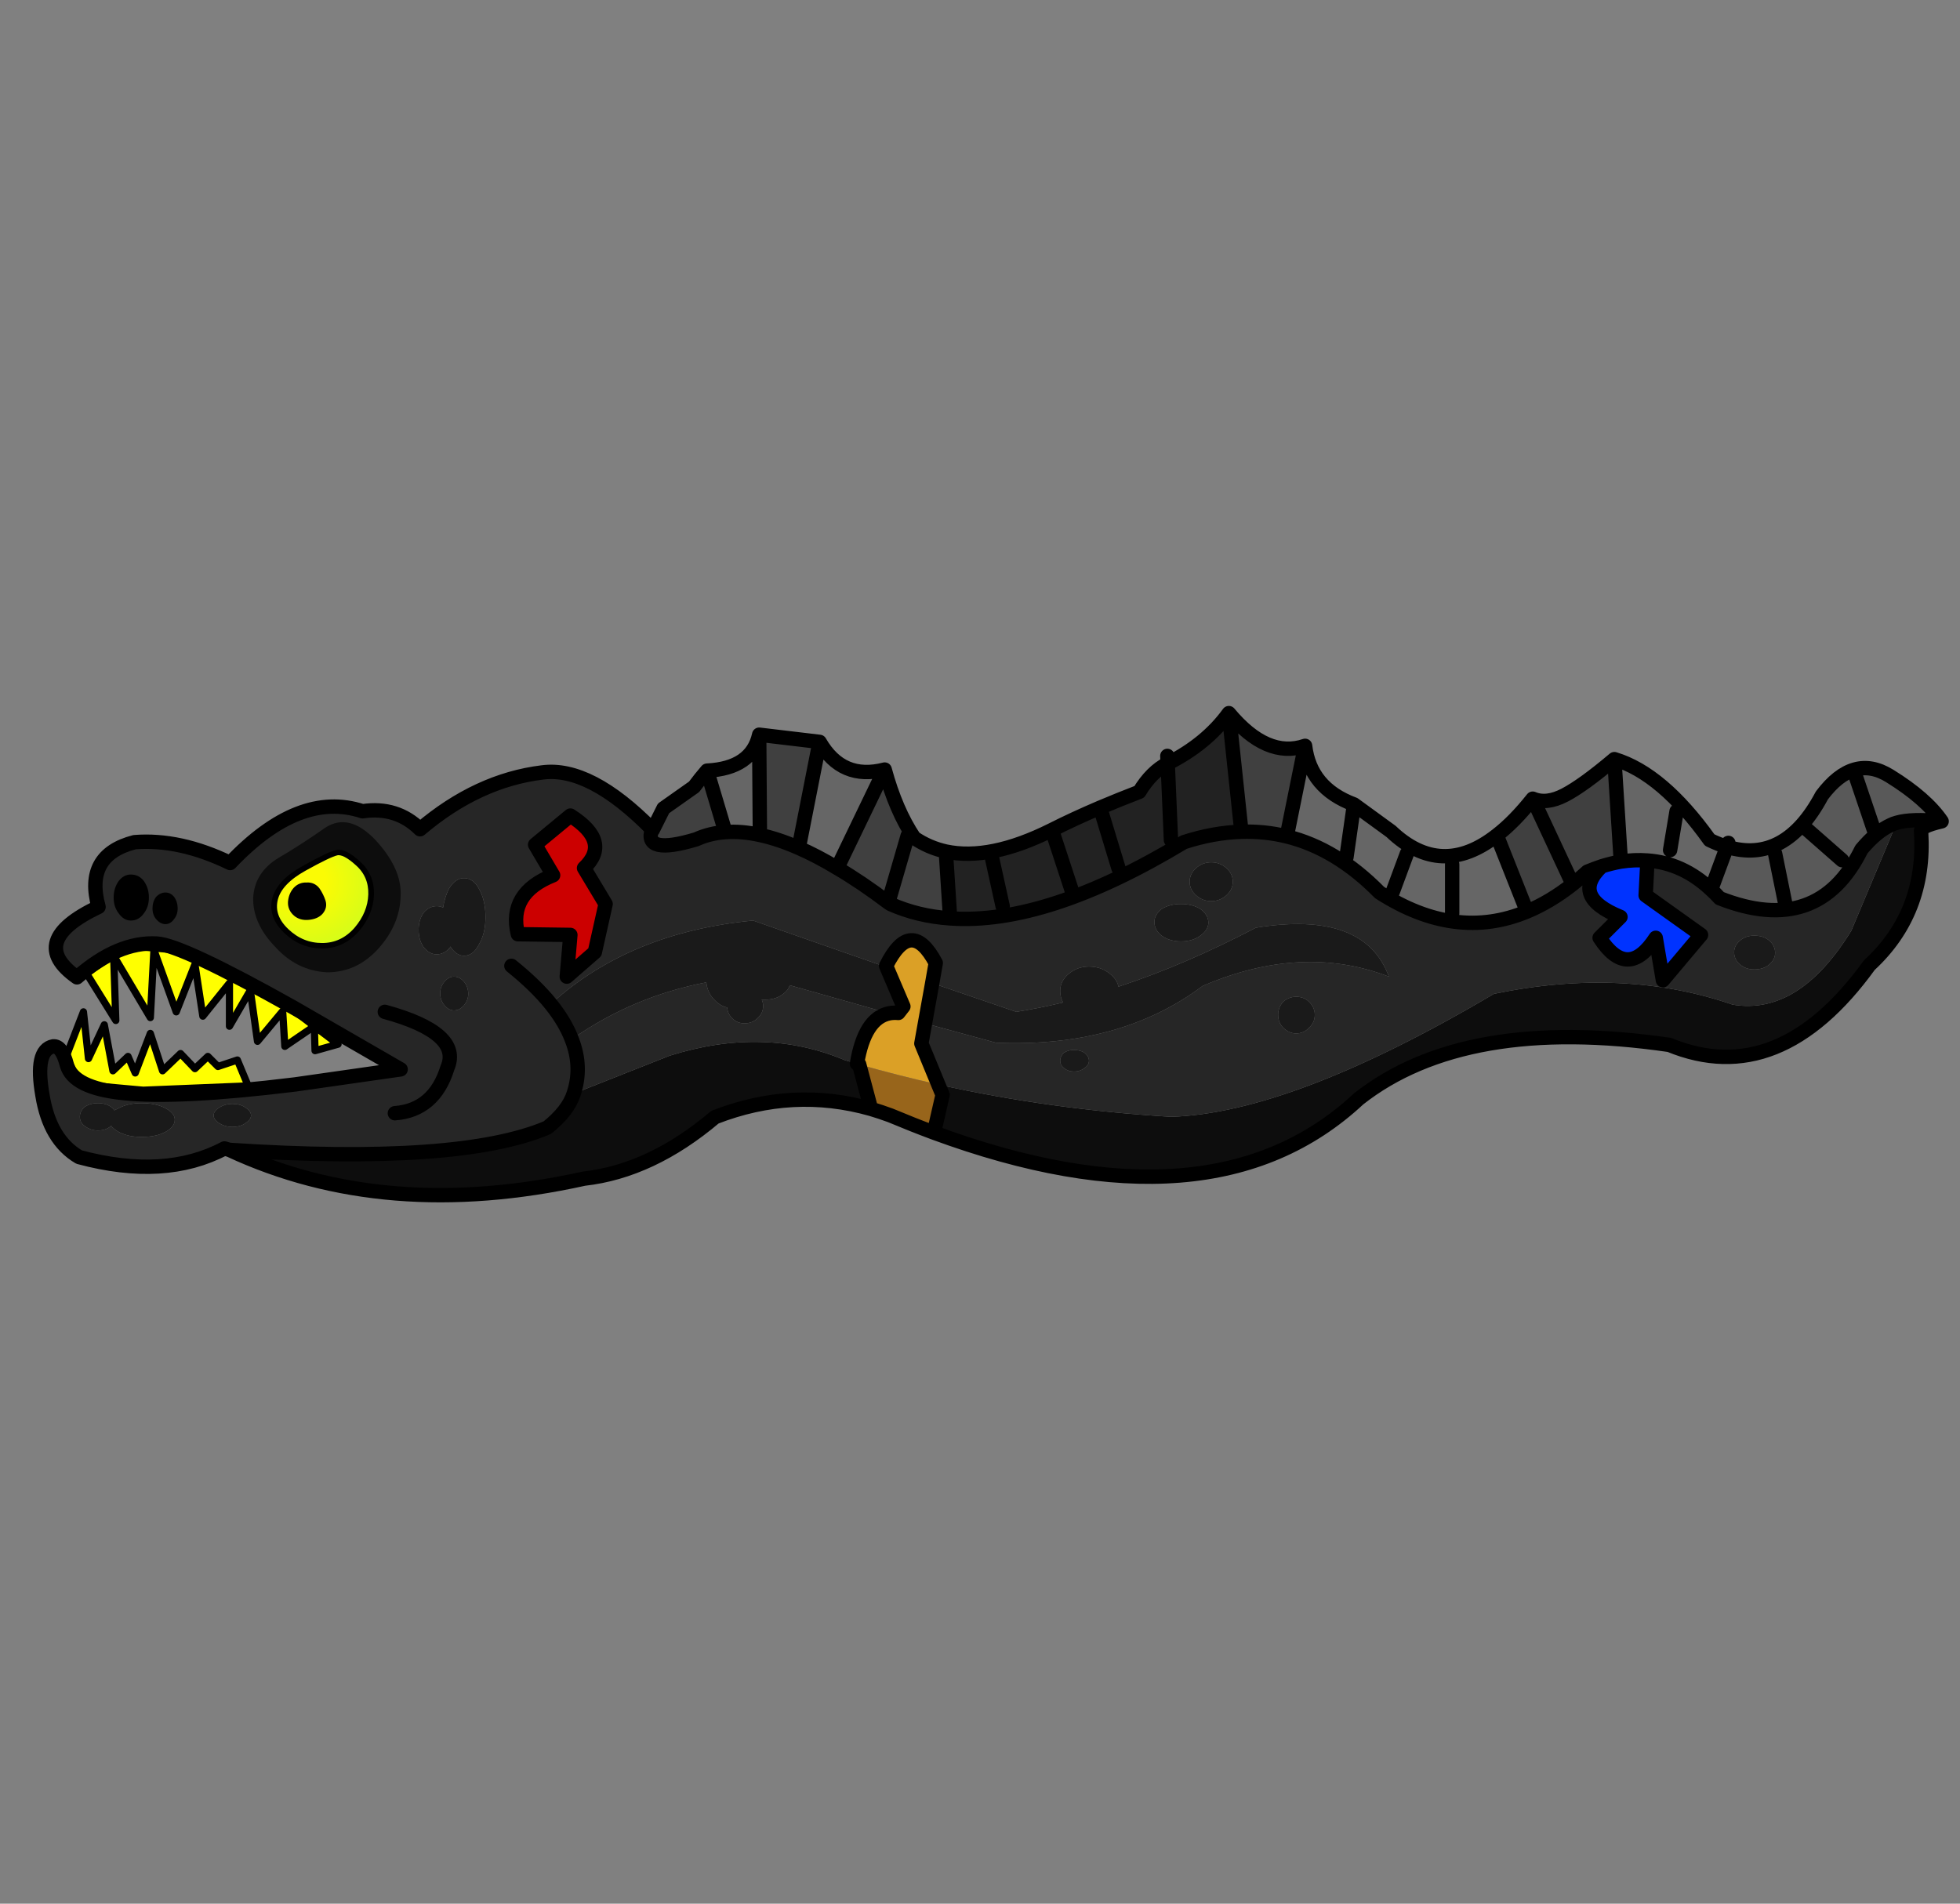 
<svg xmlns="http://www.w3.org/2000/svg" version="1.1" xmlns:xlink="http://www.w3.org/1999/xlink" preserveAspectRatio="none" x="0px" y="0px" width="560px" height="544px" viewBox="0 0 560 544">
<rect x="0" y="0" width="560" height="544" fill="#808080" stroke="none"/>
<defs>
<radialGradient id="Gradient_1" gradientUnits="userSpaceOnUse" cx="0" cy="0" r="13.85" fx="0" fy="0" gradientTransform="matrix( 1, 0, 0, 1, 8.2,9.05) " spreadMethod="pad">
<stop  offset="29.02%" stop-color="#FBFB04"/>

<stop  offset="100%" stop-color="#D0FD1C"/>
</radialGradient>

<g id="Duplicate_Items_Folder_body_no_fins_0_Layer4_0_FILL">
<path fill="#FFFF00" stroke="none" d="
M -21.05 16.25
L -21 17.95 -19.4 17.5 -21.05 16.25
M -36.9 12.55
L -34.85 15.85 -35 11.35 -32.45 15.65 -32.2 10.95 -30.65 15.25 -29.35 11.95 -28.8 15.55 -26.95 13.25 -26.95 16.25 -25.5 13.75 -25 17.3 -23.25 15.2 -23.1 17.65 -21.05 16.25 -23.6 14.3 -29.5 11.05 -34 10.65 -36.9 12.55
M -35.65 16.15
L -36.75 18.5 -37.1 15.25 -38.3 18.35 -37.35 20.3 -32.95 20.7 -25.65 20.4 -26.4 18.6 -27.75 19.05 -28.45 18.35 -29.35 19.2 -30.35 18.15 -31.6 19.35 -32.45 16.75 -33.5 19.5 -34 18.35 -35.05 19.35 -35.65 16.15 Z"/>
</g>

<g id="Duplicate_Items_Folder_body_no_fins_0_Layer3_0_FILL">
<path fill="#0D0D0D" stroke="none" d="
M 16.8 18.9
Q 16.756 18.879 16.65 18.85 16.251 18.728 15.8 18.6 10.198 16.24 3.65 18.3
L -3.05 20.95
Q -3.407 22.14 -4.85 23.3 -10.95 25.9 -26.95 24.85 -16.126 29.902 -2.3 26.85 2.372 26.325 6.8 22.55 12.221 20.465 17.65 22
L 16.8 18.9
M 88.95 2.1
L 85.8 9.6
Q 82.167 15.518 77.55 14.75 69.947 12.129 60.95 14 46.917 22.296 38.5 22.55 30.128 22.045 22.3 20.3
L 22.6 21 22 23.65
Q 41.389 30.79 51.55 21.3 58.937 15.485 73.15 17.55 80.77 20.687 87.05 12 90.995 8.357 90.65 2.75 90.512 2.358 92.05 2 89.967 1.799 88.95 2.1 Z"/>

<path fill="#1A1A1A" stroke="none" d="
M 6.2 13.2
Q 6.279 13.929 6.75 14.4 7.149 14.836 7.65 14.95 7.687 15.387 8 15.7 8.35 16.05 8.85 16.05 9.4 16.05 9.75 15.7 10.15 15.35 10.15 14.85 10.15 14.6 10.05 14.4 10.172 14.4 10.3 14.4 11.05 14.4 11.55 14 11.893 13.751 12 13.4
L 18.9 15.35
Q 19.214 15.296 19.55 15.3
L 19.9 14.85 18.75 12.15 9.45 8.9
Q 0.844 9.732 -4.6 14.7 -3.606 15.964 -3.15 17.15 1.103 14.173 6.2 13.2
M 40.7 13.45
Q 47.613 10.476 53.65 12.8 51.952 8.173 44.4 9.4 39.496 11.972 34.85 13.5 34.755 12.988 34.25 12.6 33.65 12.1 32.8 12.1 32 12.1 31.4 12.6 30.8 13.1 30.8 13.8 30.8 14.236 31 14.6 29.372 14.992 27.75 15.25
L 21.9 13.25 21.4 16.05 26.35 17.4
Q 34.97 17.75 40.7 13.45
M -25.85 23
Q -25.45 22.75 -25.45 22.45 -25.45 22.15 -25.85 21.9 -26.2 21.65 -26.75 21.65 -27.25 21.65 -27.65 21.9 -28.05 22.15 -28.05 22.45 -28.05 22.75 -27.65 23 -27.25 23.25 -26.75 23.25 -26.2 23.25 -25.85 23
M -37 23.2
Q -36.6 23.5 -36.1 23.5 -35.55 23.5 -35.2 23.2
L -35.2 23.15
Q -35.002 23.41 -34.65 23.6 -34 23.95 -33.05 23.95 -32.05 23.95 -31.4 23.6 -30.75 23.25 -30.75 22.75 -30.75 22.3 -31.4 21.95 -32.05 21.6 -33.05 21.6 -34 21.6 -34.65 21.95 -34.809 22.036 -34.95 22.1 -35.027 21.979 -35.2 21.85 -35.55 21.6 -36.1 21.6 -36.6 21.6 -37 21.85 -37.35 22.15 -37.35 22.55 -37.35 22.95 -37 23.2
M -12 14.8
Q -11.7 15.15 -11.35 15.15 -10.95 15.15 -10.65 14.8 -10.35 14.45 -10.35 14 -10.35 13.5 -10.65 13.15 -10.95 12.8 -11.35 12.8 -11.7 12.8 -12 13.15 -12.3 13.5 -12.3 13.95 -12.3 14.45 -12 14.8
M -9.6 10.55
Q -9.15 9.8 -9.15 8.65 -9.15 7.5 -9.6 6.7 -10 5.95 -10.65 5.95 -11.25 5.95 -11.7 6.7 -11.982 7.263 -12.1 8 -12.291 7.9 -12.55 7.9 -13.05 7.9 -13.45 8.35 -13.8 8.85 -13.8 9.55 -13.8 10.25 -13.45 10.75 -13.05 11.25 -12.55 11.25 -12 11.25 -11.6 10.75
L -11.6 10.7
Q -11.177 11.35 -10.65 11.35 -10 11.35 -9.6 10.55
M 31.75 17.9
Q 31.35 17.9 31.05 18.1 30.8 18.35 30.8 18.65 30.8 18.95 31.05 19.15 31.35 19.4 31.75 19.4 32.2 19.4 32.5 19.15 32.8 18.95 32.8 18.65 32.8 18.35 32.5 18.1 32.2 17.9 31.75 17.9
M 48.1 16.35
Q 48.5 16 48.5 15.45 48.5 14.95 48.1 14.55 47.75 14.2 47.2 14.2 46.7 14.2 46.3 14.55 45.95 14.95 45.95 15.45 45.95 16 46.3 16.35 46.7 16.75 47.2 16.75 47.75 16.75 48.1 16.35
M 42.35 5.25
Q 41.9 4.85 41.3 4.85 40.7 4.85 40.25 5.25 39.8 5.65 39.8 6.2 39.8 6.75 40.25 7.15 40.7 7.55 41.3 7.55 41.9 7.55 42.35 7.15 42.8 6.75 42.8 6.2 42.8 5.65 42.35 5.25
M 40.55 9.95
Q 41.1 9.55 41.1 9.05 41.1 8.5 40.55 8.1 40 7.75 39.2 7.75 38.4 7.75 37.85 8.1 37.35 8.5 37.35 9 37.35 9.55 37.85 9.95 38.4 10.35 39.2 10.35 40 10.35 40.55 9.95
M 78.05 10.3
Q 77.65 10.65 77.65 11.1 77.65 11.6 78.05 11.95 78.45 12.3 79.05 12.3 79.7 12.3 80.1 11.95 80.5 11.6 80.5 11.15 80.5 10.65 80.1 10.3 79.7 9.95 79.05 9.95 78.45 9.95 78.05 10.3 Z"/>

<path fill="#262626" stroke="none" d="
M 6.75 14.4
Q 6.279 13.929 6.2 13.2 1.103 14.173 -3.15 17.15 -2.403 19.089 -3.05 20.95
L 3.65 18.3
Q 10.198 16.24 15.8 18.6 16.251 18.728 16.65 18.85 17.201 15.686 18.9 15.35
L 12 13.4
Q 11.893 13.751 11.55 14 11.05 14.4 10.3 14.4 10.172 14.4 10.05 14.4 10.15 14.6 10.15 14.85 10.15 15.35 9.75 15.7 9.4 16.05 8.85 16.05 8.35 16.05 8 15.7 7.687 15.387 7.65 14.95 7.149 14.836 6.75 14.4
M 85.8 9.6
L 88.95 2.1
Q 88.721 2.162 88.55 2.25 87.55 2.7 86.5 3.95 83.5 10.05 76.65 7.35 76.36 7.028 76.05 6.75 74.082 4.894 71.6 4.7
L 71.5 7.15 75.35 9.9 72.7 13.05 72.2 10.1
Q 70.25 13.106 68.3 10.1
L 69.75 8.65
Q 66.234 7.225 68.45 5.1 67.963 5.29 67.45 5.5 66.943 5.963 66.4 6.35 64.858 7.607 63.25 8.25 58.285 10.345 53 6.95 49.999 3.898 46.55 3.05 45.014 2.673 43.4 2.7 41.458 2.782 39.4 3.45 29.836 9.226 23.15 8.75 20.912 8.6 19 7.75 18.928 7.696 18.85 7.65 16.988 6.24 15.3 5.25 13.9 4.405 12.6 3.85 11.194 3.221 9.9 2.95 8.638 2.665 7.5 2.75 6.427 2.826 5.5 3.25 1.801 4.364 2.4 2.55 -1.892 -1.838 -5.2 -1.4 -9.7 -0.85 -13.7 2.55 -15.321 0.946 -17.7 1.3 -22.109 -0.154 -26.9 4.9 -30.4 3.2 -33.55 3.45 -37.05 4.35 -36.05 7.95 -41.1 10.35 -37.55 12.85 -34.7 10.35 -32 10.5 -30.25 10.6 -22.5 14.95
L -15.05 19.25 -22.4 20.3
Q -30.55 21.3 -34.3 20.9 -37.8 20.55 -38.25 18.95 -38.6 17.6 -39.2 17.65 -40.5 17.9 -39.95 21.05 -39.45 24.15 -37.4 25.35 -31.45 26.95 -27.3 24.75
L -26.95 24.85
Q -10.95 25.9 -4.85 23.3 -3.407 22.14 -3.05 20.95 -2.403 19.089 -3.15 17.15 -3.606 15.964 -4.6 14.7 -5.664 13.403 -7.35 12.05 -5.664 13.403 -4.6 14.7 0.844 9.732 9.45 8.9
L 18.75 12.15 18.7 12.05
Q 20.425 8.601 22.15 11.85
L 21.9 13.25 27.75 15.25
Q 29.372 14.992 31 14.6 30.8 14.236 30.8 13.8 30.8 13.1 31.4 12.6 32 12.1 32.8 12.1 33.65 12.1 34.25 12.6 34.755 12.988 34.85 13.5 39.496 11.972 44.4 9.4 51.952 8.173 53.65 12.8 47.613 10.476 40.7 13.45 34.97 17.75 26.35 17.4
L 21.4 16.05 21.15 17.45 22.3 20.3
Q 30.128 22.045 38.5 22.55 46.917 22.296 60.95 14 69.947 12.129 77.55 14.75 82.167 15.518 85.8 9.6
M 77.65 11.1
Q 77.65 10.65 78.05 10.3 78.45 9.95 79.05 9.95 79.7 9.95 80.1 10.3 80.5 10.65 80.5 11.15 80.5 11.6 80.1 11.95 79.7 12.3 79.05 12.3 78.45 12.3 78.05 11.95 77.65 11.6 77.65 11.1
M 41.1 9.05
Q 41.1 9.55 40.55 9.95 40 10.35 39.2 10.35 38.4 10.35 37.85 9.95 37.35 9.55 37.35 9 37.35 8.5 37.85 8.1 38.4 7.75 39.2 7.75 40 7.75 40.55 8.1 41.1 8.5 41.1 9.05
M 41.3 4.85
Q 41.9 4.85 42.35 5.25 42.8 5.65 42.8 6.2 42.8 6.75 42.35 7.15 41.9 7.55 41.3 7.55 40.7 7.55 40.25 7.15 39.8 6.75 39.8 6.2 39.8 5.65 40.25 5.25 40.7 4.85 41.3 4.85
M 48.5 15.45
Q 48.5 16 48.1 16.35 47.75 16.75 47.2 16.75 46.7 16.75 46.3 16.35 45.95 16 45.95 15.45 45.95 14.95 46.3 14.55 46.7 14.2 47.2 14.2 47.75 14.2 48.1 14.55 48.5 14.95 48.5 15.45
M 31.05 18.1
Q 31.35 17.9 31.75 17.9 32.2 17.9 32.5 18.1 32.8 18.35 32.8 18.65 32.8 18.95 32.5 19.15 32.2 19.4 31.75 19.4 31.35 19.4 31.05 19.15 30.8 18.95 30.8 18.65 30.8 18.35 31.05 18.1
M -3.25 1.6
Q -0.378 3.425 -2.3 5.25
L -0.8 7.75 -1.55 11.1 -3.5 12.8 -3.25 9.9 -6.9 9.85
Q -7.594 7 -4.45 5.75
L -5.7 3.6 -3.25 1.6
M -9.15 8.65
Q -9.15 9.8 -9.6 10.55 -10 11.35 -10.65 11.35 -11.177 11.35 -11.6 10.7
L -11.6 10.75
Q -12 11.25 -12.55 11.25 -13.05 11.25 -13.45 10.75 -13.8 10.25 -13.8 9.55 -13.8 8.85 -13.45 8.35 -13.05 7.9 -12.55 7.9 -12.291 7.9 -12.1 8 -11.982 7.263 -11.7 6.7 -11.25 5.95 -10.65 5.95 -10 5.95 -9.6 6.7 -9.15 7.5 -9.15 8.65
M -11.35 15.15
Q -11.7 15.15 -12 14.8 -12.3 14.45 -12.3 13.95 -12.3 13.5 -12 13.15 -11.7 12.8 -11.35 12.8 -10.95 12.8 -10.65 13.15 -10.35 13.5 -10.35 14 -10.35 14.45 -10.65 14.8 -10.95 15.15 -11.35 15.15
M -11.8 19.15
Q -12.713 22.093 -15.45 22.3 -12.713 22.093 -11.8 19.15 -10.753 16.726 -16.15 15.25 -10.753 16.726 -11.8 19.15
M -36.1 23.5
Q -36.6 23.5 -37 23.2 -37.35 22.95 -37.35 22.55 -37.35 22.15 -37 21.85 -36.6 21.6 -36.1 21.6 -35.55 21.6 -35.2 21.85 -35.027 21.979 -34.95 22.1 -34.809 22.036 -34.65 21.95 -34 21.6 -33.05 21.6 -32.05 21.6 -31.4 21.95 -30.75 22.3 -30.75 22.75 -30.75 23.25 -31.4 23.6 -32.05 23.95 -33.05 23.95 -34 23.95 -34.65 23.6 -35.002 23.41 -35.2 23.15
L -35.2 23.2
Q -35.55 23.5 -36.1 23.5
M -25.45 22.45
Q -25.45 22.75 -25.85 23 -26.2 23.25 -26.75 23.25 -27.25 23.25 -27.65 23 -28.05 22.75 -28.05 22.45 -28.05 22.15 -27.65 21.9 -27.25 21.65 -26.75 21.65 -26.2 21.65 -25.85 21.9 -25.45 22.15 -25.45 22.45 Z"/>

<path fill="#DBA026" stroke="none" d="
M 22.3 20.3
L 21.15 17.45 21.4 16.05 21.9 13.25 22.15 11.85
Q 20.425 8.601 18.7 12.05
L 18.75 12.15 19.9 14.85 19.55 15.3
Q 19.214 15.296 18.9 15.35 17.201 15.686 16.65 18.85 16.756 18.879 16.8 18.9 19.538 19.679 22.3 20.3 Z"/>

<path fill="#98651B" stroke="none" d="
M 22 23.65
L 22.6 21 22.3 20.3
Q 19.538 19.679 16.8 18.9
L 17.65 22
Q 18.321 22.199 19 22.45 20.54 23.096 22 23.65 Z"/>

<path fill="#404040" stroke="none" d="
M 22.85 4.1
Q 21.66 3.835 20.65 3.15 19.375 1.252 18.6 -1.6
L 15.3 5.25
Q 16.988 6.24 18.85 7.65
L 20.2 3 18.85 7.65
Q 18.928 7.696 19 7.75 20.912 8.6 23.15 8.75
L 22.85 4.1
M 63.65 0.4
Q 62.38 2.026 61.15 2.95
L 63.25 8.25
Q 64.858 7.607 66.4 6.35
L 63.65 0.4
M 68.45 5.1
Q 69.124 4.917 69.75 4.8
L 69.3 -2.35
Q 67.151 -0.488 65.85 0.15 64.603 0.836 63.65 0.4
L 66.4 6.35
Q 66.943 5.963 67.45 5.5 67.963 5.29 68.45 5.1
M 47.8 -3.25
Q 45.175 -2.345 42.5 -5.55
L 43.4 2.7
Q 45.014 2.673 46.55 3.05
L 47.8 -3.25
M 14.05 -3.55
L 9.85 -4.05 9.9 2.95
Q 11.194 3.221 12.6 3.85
L 14.05 -3.55
M 6.25 -1.55
Q 5.799 -1.005 5.35 -0.4
L 3.2 1.1 2.45 2.6
Q 2.445 2.569 2.4 2.55 1.801 4.364 5.5 3.25 6.427 2.826 7.5 2.75
L 6.25 -1.55 Z"/>

<path fill="#666666" stroke="none" d="
M 63.25 8.25
L 61.15 2.95
Q 57.281 6.008 53.8 2.7
L 51.2 0.8 50.7 4.5 51.2 0.8
Q 48.175 -0.312 47.8 -3.25
L 46.55 3.05
Q 49.999 3.898 53 6.95 58.285 10.345 63.25 8.25
M 53.9 6.95
L 54.9 4.25 53.9 6.95
M 58.05 8.4
L 58.05 5 58.05 8.4
M 77.15 3.75
Q 76.565 3.601 75.95 3.3 72.655 -1.321 69.3 -2.35
L 69.75 4.8
Q 70.729 4.655 71.6 4.7 74.082 4.894 76.05 6.75
L 77.15 3.75
M 73.65 1.3
L 73.2 4 73.65 1.3
M 18.6 -1.6
Q 15.628 -0.829 14.05 -3.55
L 12.6 3.85
Q 13.9 4.405 15.3 5.25
L 18.6 -1.6
M 9.85 -4.05
Q 9.359 -1.685 6.25 -1.55
L 7.5 2.75
Q 8.638 2.665 9.9 2.95
L 9.85 -4.05 Z"/>

<path fill="#0033FF" stroke="none" d="
M 75.35 9.9
L 71.5 7.15 71.6 4.7
Q 70.729 4.655 69.75 4.8 69.124 4.917 68.45 5.1 66.234 7.225 69.75 8.65
L 68.3 10.1
Q 70.25 13.106 72.2 10.1
L 72.7 13.05 75.35 9.9 Z"/>

<path fill="#595959" stroke="none" d="
M 86.5 3.95
Q 87.55 2.7 88.55 2.25 88.721 2.162 88.95 2.1 89.967 1.799 92.05 2 90.997 0.413 88.45 -1.15 85.95 -2.726 83.75 0.2 81.199 4.998 77.15 3.75
L 76.05 6.75
Q 76.36 7.028 76.65 7.35 83.5 10.05 86.5 3.95
M 82.7 2.55
L 85.15 4.7 82.7 2.55
M 80.5 4.25
L 81.2 7.7 80.5 4.25
M 86.1 -1.15
L 87.35 2.55 86.1 -1.15 Z"/>

<path fill="#CC0000" stroke="none" d="
M -2.3 5.25
Q -0.378 3.425 -3.25 1.6
L -5.7 3.6 -4.45 5.75
Q -7.594 7 -6.9 9.85
L -3.25 9.9 -3.5 12.8 -1.55 11.1 -0.8 7.75 -2.3 5.25 Z"/>

<path fill="#222222" stroke="none" d="
M 38.25 -2.05
Q 37.138 -1.442 36.3 -0.05 34.86 0.505 33.55 1.05
L 34.85 5.25 33.55 1.05
Q 31.737 1.835 30.2 2.6
L 31.65 6.95 30.2 2.6
Q 25.922 4.755 22.85 4.1
L 23.15 8.75
Q 29.836 9.226 39.4 3.45 41.458 2.782 43.4 2.7
L 42.5 -5.55
Q 40.979 -3.391 38.25 -2.05
L 38.5 3.3 38.25 -2.05
M 26.8 7.9
L 26.05 4.5 26.8 7.9 Z"/>
</g>

<g id="Duplicate_Items_Folder_body_no_fins_0_Layer2_0_FILL">
<path fill="#000000" stroke="none" d="
M -30.8 7.25
Q -31.05 6.95 -31.4 6.95 -31.75 6.95 -32.05 7.25 -32.3 7.6 -32.3 8.05 -32.3 8.5 -32.05 8.8 -31.75 9.15 -31.4 9.15 -31.05 9.15 -30.8 8.8 -30.55 8.5 -30.55 8.05 -30.55 7.6 -30.8 7.25
M -33.8 5.7
Q -34.3 5.7 -34.65 6.15 -35 6.65 -35 7.3 -35 7.95 -34.65 8.4 -34.3 8.9 -33.8 8.9 -33.25 8.9 -32.9 8.4 -32.55 7.95 -32.55 7.3 -32.55 6.65 -32.9 6.15 -33.25 5.7 -33.8 5.7 Z"/>

<path fill="#0D0D0D" stroke="none" d="
M -20.15 12.5
Q -18.05 12.5 -16.55 10.8 -15.1 9.15 -15.05 7.2 -14.953 5.295 -16.8 3.3 -18.64 1.365 -20.3 2.45 -21.91 3.585 -23.55 4.55 -25.197 5.555 -25.3 7.3 -25.35 9.1 -23.75 10.75 -22.25 12.4 -20.15 12.5 Z"/>
</g>

<g id="eye_0_Layer2_0_FILL">
<path fill="url(#Gradient_1)" stroke="none" d="
M 3.3 12.3
Q 2.598 15.453 5.3 18.15 8.001 20.849 11.6 20.85 15.15 20.85 17.65 17.9 20.1 14.9 20.2 11.45 20.3 8 17.9 5.75 15.497 3.45 14.15 3.75 12.807 4.099 8.4 6.65 4.048 9.198 3.3 12.3 Z"/>
</g>

<g id="eye_0_Layer1_0_FILL">
<path fill="#000000" stroke="none" d="
M 11.8 12.65
Q 11.45 11.55 10.8 10.55 10.05 9.55 8.85 9.65 7.7 9.6 6.9 10.5 6.1 11.45 6 12.85 5.95 14.15 6.95 15.05 7.85 15.85 9.25 15.7 10.65 15.55 11.35 14.75 12.15 13.8 11.8 12.65 Z"/>
</g>

<g id="eye_0_Layer0_0_FILL">
<path fill="#000000" stroke="none" d="
M 7.9 11.75
Q 7.7 12.1 7.75 12.75 7.75 13.2 8.05 13.55 8.3 14 8.75 13.95 9.35 14 9.65 13.6 10.05 13.25 10 12.65 9.95 12.15 9.6 11.75 9.2 11.45 8.65 11.4 8.1 11.5 7.9 11.75 Z"/>
</g>

<path id="Duplicate_Items_Folder_body_no_fins_0_Layer4_0_1_STROKES" stroke="#000000" stroke-width="0.5" stroke-linejoin="round" stroke-linecap="round" fill="none" d="
M -35.65 16.15
L -35.05 19.35 -34 18.35 -33.5 19.5 -32.45 16.75 -31.6 19.35 -30.35 18.15 -29.35 19.2 -28.45 18.35 -27.75 19.05 -26.4 18.6 -25.65 20.4 -32.95 20.7 -37.35 20.3 -38.3 18.35 -37.1 15.25 -36.75 18.5 -35.65 16.15 Z
M -21.05 16.25
L -23.6 14.3 -29.5 11.05 -34 10.65 -36.9 12.55 -34.85 15.85 -35 11.35 -32.45 15.65 -32.2 10.95 -30.65 15.25 -29.35 11.95 -28.8 15.55 -26.95 13.25 -26.95 16.25 -25.5 13.75 -25 17.3 -23.25 15.2 -23.1 17.65 -21.05 16.25 -19.4 17.5 -21 17.95 -21.05 16.25 Z"/>

<path id="Duplicate_Items_Folder_body_no_fins_0_Layer3_0_1_STROKES" stroke="#000000" stroke-width="1" stroke-linejoin="round" stroke-linecap="round" fill="none" d="
M 2.425 2.55
Q 2.445 2.569 2.475 2.6
L 3.225 1.1 5.35 -0.4
Q 5.799 -1.005 6.25 -1.525 9.359 -1.685 9.875 -4.025
L 14.075 -3.525
Q 15.628 -0.829 18.6 -1.6 19.375 1.252 20.65 3.15 21.66 3.835 22.85 4.1 25.922 4.755 30.225 2.6 31.737 1.835 33.575 1.05 34.86 0.505 36.3 -0.05 37.138 -1.442 38.275 -2.025
L 38.25 -2.55
M 42.525 -5.525
Q 45.175 -2.345 47.825 -3.25 48.175 -0.312 51.225 0.825
L 53.8 2.7
Q 57.281 6.008 61.15 2.975 62.38 2.026 63.65 0.425 64.603 0.836 65.875 0.175 67.151 -0.488 69.325 -2.325 72.655 -1.321 75.95 3.3 76.565 3.601 77.15 3.775
L 77.25 3.5
M 38.275 -2.025
Q 40.979 -3.391 42.525 -5.525
L 43.4 2.725
Q 45.014 2.673 46.55 3.05
L 47.825 -3.25
M 22.325 20.3
L 22.625 21.025 22.025 23.65
Q 41.389 30.79 51.55 21.3 58.937 15.485 73.15 17.55 80.77 20.687 87.05 12 90.995 8.357 90.65 2.75 90.512 2.358 92.075 2 89.967 1.799 88.95 2.1 88.721 2.162 88.55 2.25 87.55 2.7 86.5 3.95 83.5 10.05 76.65 7.35 76.36 7.028 76.05 6.75 74.082 4.894 71.625 4.725
L 71.5 7.15 75.35 9.9 72.7 13.05 72.2 10.1
Q 70.25 13.106 68.3 10.1
L 69.75 8.65
Q 66.234 7.225 68.45 5.125 67.963 5.29 67.45 5.5 66.943 5.963 66.425 6.375 64.858 7.607 63.25 8.275 58.285 10.345 53 6.95 49.999 3.898 46.55 3.05
M 82.7 2.55
L 85.15 4.7
M 73.65 1.3
L 73.2 4
M 76.05 6.75
L 77.15 3.775
Q 81.199 4.998 83.75 0.2 85.95 -2.726 88.475 -1.15 90.997 0.413 92.075 2
M 69.775 4.8
Q 69.124 4.917 68.45 5.125
M 61.15 2.975
L 63.25 8.275
M 66.425 6.375
L 63.65 0.425
M 71.625 4.725
Q 70.729 4.655 69.775 4.8
L 69.325 -2.325
M 53.9 6.95
L 54.9 4.25
M 58.05 8.4
L 58.05 5
M 50.7 4.5
L 51.225 0.825
M 21.4 16.05
L 21.15 17.45 22.325 20.3
M 16.825 18.9
L 17.65 22
Q 18.321 22.199 19 22.45 20.54 23.096 22.025 23.65
M 34.85 5.25
L 33.575 1.05
M 23.15 8.75
L 22.85 4.1
M 26.8 7.9
L 26.05 4.5
M 21.9 13.275
L 21.4 16.05
M 23.15 8.75
Q 29.836 9.226 39.4 3.45 41.458 2.782 43.4 2.725
M 31.65 6.95
L 30.225 2.6
M 18.75 12.175
L 18.7 12.05
Q 20.425 8.601 22.15 11.85
L 21.9 13.275
M 12.625 3.85
Q 13.9 4.405 15.3 5.25
L 18.6 -1.6
M 15.3 5.25
Q 16.988 6.24 18.85 7.65
L 20.2 3
M 18.85 7.65
Q 18.928 7.696 19 7.75 20.912 8.6 23.15 8.75
M 2.425 2.55
Q 1.801 4.364 5.5 3.25 6.427 2.826 7.525 2.75
L 6.25 -1.525
M 7.525 2.75
Q 8.638 2.665 9.925 2.95
L 9.875 -4.025
M -3.15 17.175
Q -2.403 19.089 -3.025 20.95
M 16.675 18.85
Q 17.201 15.686 18.925 15.35 19.214 15.296 19.55 15.325
L 19.9 14.875 18.75 12.175
M -4.6 14.725
Q -3.606 15.964 -3.15 17.175
M 16.825 18.9
Q 16.756 18.879 16.675 18.85
M 17.65 22
Q 12.221 20.465 6.8 22.575 2.372 26.325 -2.3 26.85 -16.126 29.902 -26.95 24.85
L -27.3 24.75
Q -31.45 26.95 -37.4 25.35 -39.45 24.15 -39.95 21.05 -40.5 17.9 -39.2 17.65 -38.6 17.6 -38.25 18.95 -37.8 20.55 -34.3 20.9 -30.55 21.3 -22.4 20.3
L -15.05 19.25 -22.5 14.95
Q -30.25 10.6 -32 10.5 -34.7 10.35 -37.55 12.85 -41.1 10.35 -36.05 7.95 -37.05 4.35 -33.55 3.45 -30.4 3.2 -26.9 4.9 -22.109 -0.154 -17.7 1.3 -15.321 0.946 -13.7 2.55 -9.7 -0.85 -5.2 -1.4 -1.892 -1.838 2.425 2.55
M 9.925 2.95
Q 11.194 3.221 12.625 3.85
L 14.075 -3.525
M 80.5 4.25
L 81.2 7.7
M 38.5 3.3
L 38.275 -2.025
M 86.1 -1.15
L 87.35 2.55
M -3.25 1.6
L -5.7 3.625 -4.45 5.75
Q -7.594 7 -6.9 9.85
L -3.25 9.9 -3.5 12.8 -1.55 11.1 -0.8 7.75 -2.3 5.25
Q -0.378 3.425 -3.25 1.6 Z
M -16.15 15.25
Q -10.753 16.726 -11.8 19.15 -12.713 22.093 -15.45 22.3
M -3.025 20.95
Q -3.407 22.14 -4.85 23.3 -10.95 25.9 -26.95 24.85
M -7.35 12.05
Q -5.664 13.403 -4.6 14.725"/>

<path id="eye_0_Layer2_0_1_STROKES" stroke="#000000" stroke-width="1" stroke-linejoin="round" stroke-linecap="round" fill="none" d="
M 3.325 12.325
Q 4.048 9.198 8.425 6.65 12.807 4.099 14.15 3.775 15.497 3.45 17.9 5.75 20.3 8 20.2 11.45 20.1 14.9 17.65 17.9 15.15 20.85 11.6 20.85 8.001 20.849 5.3 18.15 2.598 15.453 3.325 12.325 Z"/>

<path id="eye_0_Layer1_0_1_STROKES" stroke="#000000" stroke-width="0.8" stroke-linejoin="round" stroke-linecap="round" fill="none" d="
M 10.8 10.55
Q 10.05 9.55 8.85 9.65 7.7 9.6 6.9 10.5 6.1 11.45 6 12.85 5.95 14.15 6.95 15.05 7.85 15.85 9.25 15.7 10.65 15.55 11.35 14.75 12.15 13.8 11.8 12.65 11.45 11.55 10.8 10.55 Z"/>
</defs>

<g transform="matrix( 4.11, 0, 0, 4.109, 175.5,225.05) ">
<g transform="matrix( 1, 0, 0, 1, 0.2,0.35) ">
<g transform="matrix( 1, 0, 0, 1, 0,0) ">
<use xlink:href="#Duplicate_Items_Folder_body_no_fins_0_Layer4_0_FILL"/>

<use xlink:href="#Duplicate_Items_Folder_body_no_fins_0_Layer4_0_1_STROKES"/>
</g>

<g transform="matrix( 1, 0, 0, 1, 0,0) ">
<use xlink:href="#Duplicate_Items_Folder_body_no_fins_0_Layer3_0_FILL"/>

<use xlink:href="#Duplicate_Items_Folder_body_no_fins_0_Layer3_0_1_STROKES"/>
</g>

<g transform="matrix( 1, 0, 0, 1, 0,0) ">
<use xlink:href="#Duplicate_Items_Folder_body_no_fins_0_Layer2_0_FILL"/>
</g>

<g transform="matrix( 0.396, 0, 0, 0.379, -25.1,2.75) ">
<g transform="matrix( 1, 0, 0, 1, 0,0) ">
<use xlink:href="#eye_0_Layer2_0_FILL"/>

<use xlink:href="#eye_0_Layer2_0_1_STROKES"/>
</g>

<g transform="matrix( 1, 0, 0, 1, 0,0) ">
<use xlink:href="#eye_0_Layer1_0_FILL"/>

<use xlink:href="#eye_0_Layer1_0_1_STROKES"/>
</g>

<g transform="matrix( 1, 0, 0, 1, 0,0) ">
<use xlink:href="#eye_0_Layer0_0_FILL"/>
</g>
</g>
</g>
</g>

<g transform="matrix( 5.022, 0, 0, 5.022, 236.3,474.1) "/>
</svg>
